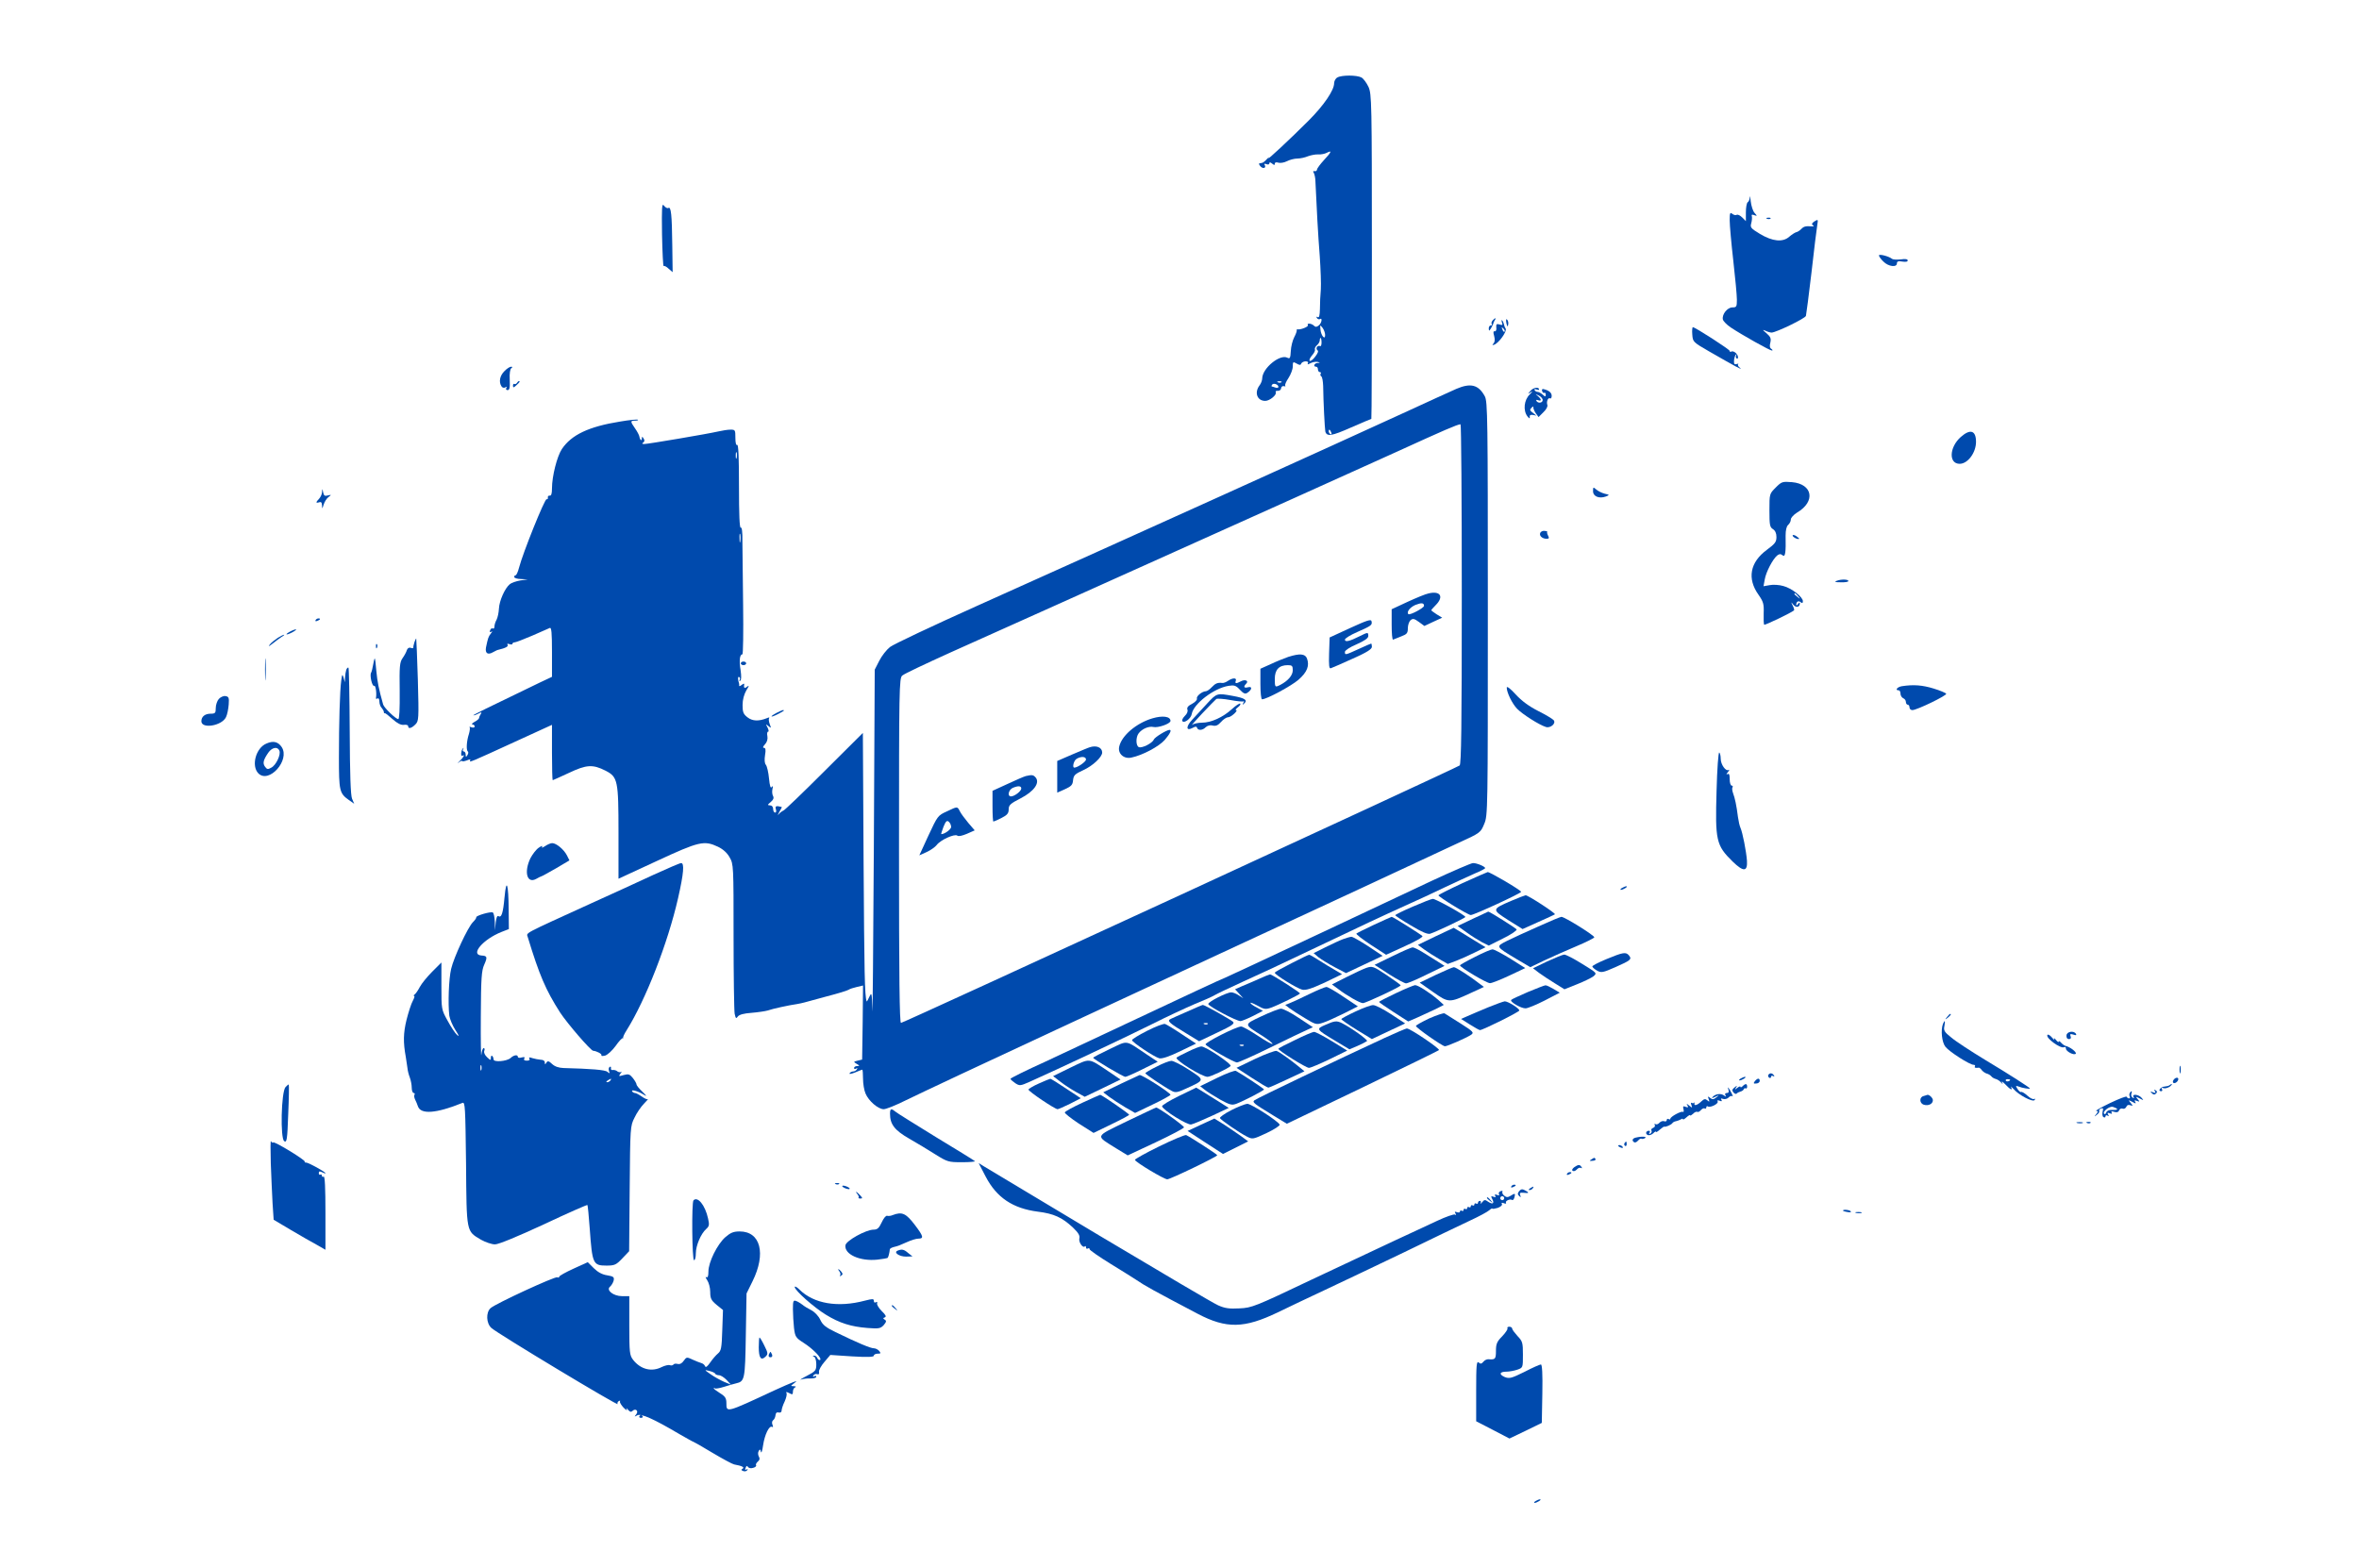 <?xml version="1.0" standalone="no"?>
<!DOCTYPE svg PUBLIC "-//W3C//DTD SVG 20010904//EN"
 "http://www.w3.org/TR/2001/REC-SVG-20010904/DTD/svg10.dtd">
<svg version="1.0" xmlns="http://www.w3.org/2000/svg"
 width="1312pt" height="872pt" viewBox="0 0 1312 872"
 preserveAspectRatio="xMidYMid meet">

<g transform="translate(0,872) scale(0.1,-0.1)"
fill="#004aad" stroke="none">
<path d="M7438 8289 c-10 -5 -18 -20 -18 -32 0 -39 -57 -123 -142 -208 -103
-103 -237 -228 -223 -208 6 8 2 6 -9 -6 -10 -11 -22 -21 -27 -21 -5 -1 -12 -2
-15 -3 -4 0 -1 -8 6 -16 14 -16 34 -10 24 7 -5 7 -1 9 9 5 10 -4 17 -2 17 5 0
7 5 6 15 -2 11 -9 15 -10 15 -1 0 8 8 10 20 6 10 -3 32 0 47 8 15 8 42 15 58
15 17 0 44 6 60 13 17 6 42 11 57 10 15 -1 36 3 47 9 31 16 26 4 -16 -41 -21
-23 -38 -46 -38 -52 -1 -7 -7 -11 -14 -9 -8 2 -10 -2 -4 -10 4 -7 9 -29 9 -48
6 -136 15 -304 24 -415 5 -71 8 -155 6 -185 -3 -30 -5 -79 -5 -108 -1 -38 -4
-51 -13 -46 -7 4 -8 3 -4 -5 4 -6 12 -9 17 -6 15 10 10 -22 -6 -35 -12 -10
-19 -10 -27 -2 -14 14 -42 16 -34 3 5 -8 -40 -26 -56 -23 -5 1 -7 -1 -6 -6 1
-4 -5 -21 -14 -38 -9 -17 -18 -52 -19 -77 -2 -39 -5 -44 -19 -37 -41 22 -139
-58 -140 -115 0 -11 -7 -29 -15 -39 -30 -40 -13 -86 32 -86 25 0 67 35 58 49
-2 5 3 8 12 7 10 0 18 6 18 14 1 8 7 14 15 12 8 -2 12 -1 8 3 -3 4 5 23 18 42
13 20 24 49 24 64 0 27 2 28 21 17 17 -10 23 -10 26 0 3 6 14 12 24 12 12 0
17 -4 13 -11 -4 -8 0 -7 15 1 12 6 30 9 39 7 16 -4 16 -5 0 -6 -19 -1 -26 -21
-8 -21 6 0 10 -7 10 -15 0 -8 5 -15 11 -15 5 0 8 -4 4 -9 -3 -5 -1 -12 4 -15
5 -3 9 -27 10 -53 1 -90 9 -238 12 -253 8 -30 35 -26 143 22 60 26 111 48 113
48 2 0 3 406 3 903 0 863 -1 904 -19 944 -11 23 -28 46 -39 52 -26 14 -111 14
-134 0z m-68 -1433 c0 -30 -23 -3 -26 31 -3 27 -2 27 12 9 8 -11 14 -29 14
-40z m-20 -42 c0 -14 -4 -23 -9 -19 -5 3 -13 0 -17 -6 -3 -6 -2 -14 4 -18 6
-4 1 -17 -14 -36 -12 -16 -26 -26 -30 -22 -4 4 2 17 13 30 11 12 19 27 16 33
-2 6 3 17 12 24 8 7 15 19 15 26 0 8 2 14 5 14 3 0 5 -12 5 -26z m-223 -220
c-3 -3 -12 -4 -19 -1 -8 3 -5 6 6 6 11 1 17 -2 13 -5z m-17 -26 c0 -6 -7 -7
-16 -4 -9 3 -18 6 -20 6 -3 0 -3 4 1 10 7 11 35 2 35 -12z m294 -254 c3 -8 2
-12 -4 -9 -6 3 -10 10 -10 16 0 14 7 11 14 -7z"/>
<path d="M9732 7623 c-1 -12 -6 -25 -12 -28 -5 -3 -10 -28 -10 -56 l0 -49 -20
20 c-12 12 -25 18 -31 15 -5 -4 -16 -1 -24 5 -13 11 -15 5 -15 -36 0 -27 9
-128 20 -224 11 -96 20 -194 20 -217 0 -39 -2 -43 -25 -43 -28 0 -59 -39 -53
-67 2 -9 21 -29 43 -44 63 -42 218 -129 230 -129 5 0 4 4 -3 9 -9 5 -11 17 -6
35 5 23 2 32 -22 53 -21 17 -23 21 -7 14 12 -6 28 -11 36 -11 24 0 188 79 191
93 2 7 16 116 31 242 14 127 29 245 32 263 5 32 5 33 -15 21 -15 -10 -18 -16
-9 -22 8 -5 5 -7 -8 -6 -33 2 -43 0 -58 -16 -8 -8 -21 -16 -28 -17 -7 -2 -24
-13 -38 -25 -36 -32 -93 -26 -163 16 -51 31 -55 36 -48 60 4 14 5 32 3 39 -3
8 1 10 14 5 17 -6 17 -5 1 13 -9 10 -18 39 -21 64 -2 25 -4 35 -5 23z"/>
<path d="M3682 7415 c2 -99 6 -178 9 -175 4 3 17 -4 28 -15 l22 -19 -2 150
c-2 172 -7 217 -22 207 -5 -3 -16 2 -24 13 -12 16 -13 -7 -11 -161z"/>
<path d="M9828 7503 c7 -3 16 -2 19 1 4 3 -2 6 -13 5 -11 0 -14 -3 -6 -6z"/>
<path d="M10450 7299 c0 -5 11 -21 25 -34 27 -28 75 -34 75 -10 0 11 8 14 30
10 19 -3 30 -1 30 6 0 8 -13 10 -39 6 -22 -2 -43 -1 -48 3 -16 14 -73 29 -73
19z"/>
<path d="M8301 6937 c-6 -8 -8 -17 -4 -20 3 -4 1 -7 -5 -7 -7 0 -12 -8 -12
-17 1 -16 2 -16 13 2 6 11 12 22 12 25 0 3 4 11 8 18 11 16 2 15 -12 -1z"/>
<path d="M8378 6923 c5 -21 7 -23 10 -9 2 10 0 22 -6 28 -6 6 -7 0 -4 -19z"/>
<path d="M8353 6927 c6 -15 3 -17 -13 -12 -16 5 -20 2 -18 -17 2 -13 -2 -22
-9 -21 -8 2 -9 -6 -3 -26 5 -19 4 -33 -3 -41 -9 -10 -9 -11 2 -8 26 8 74 75
65 90 -5 7 -9 19 -10 26 -2 8 -6 17 -10 20 -4 4 -4 -1 -1 -11z m15 -52 c-3 -3
-9 2 -12 12 -6 14 -5 15 5 6 7 -7 10 -15 7 -18z"/>
<path d="M9412 6859 c3 -41 4 -42 94 -94 143 -82 190 -108 172 -92 -10 7 -15
17 -11 21 4 4 0 4 -8 1 -12 -4 -16 0 -15 19 1 14 6 29 10 33 5 4 6 3 2 -4 -3
-6 -2 -14 3 -17 5 -4 8 1 7 10 -3 18 -26 35 -38 28 -4 -3 -8 -1 -8 4 0 8 -192
132 -205 132 -3 0 -5 -19 -3 -41z"/>
<path d="M2805 6655 c-25 -25 -32 -59 -16 -84 5 -8 14 -10 21 -6 9 5 11 4 6
-3 -4 -7 -1 -12 7 -12 11 0 14 13 12 58 -2 34 2 60 9 64 8 6 7 8 -2 8 -7 0
-24 -11 -37 -25z"/>
<path d="M2875 6590 c-4 -6 -10 -8 -14 -6 -4 3 -8 -1 -8 -9 0 -13 4 -12 19 2
18 16 22 23 14 23 -3 0 -8 -5 -11 -10z"/>
<path d="M8100 6557 c-30 -13 -165 -75 -300 -137 -422 -194 -1490 -677 -2370
-1072 -245 -110 -461 -212 -480 -227 -19 -15 -46 -49 -60 -77 l-25 -49 -5
-1000 c-3 -550 -7 -953 -8 -895 -3 98 -4 103 -17 75 -7 -16 -14 -28 -15 -25
-11 32 -13 156 -17 774 l-4 719 -215 -214 c-118 -118 -220 -216 -227 -218 -6
-2 -18 -11 -26 -20 -7 -9 -6 -4 3 12 9 15 15 27 14 28 -31 8 -38 6 -33 -12 4
-11 2 -19 -4 -19 -6 0 -11 9 -11 20 0 12 -7 20 -17 20 -16 1 -15 3 4 19 14 12
18 22 13 32 -5 8 -7 25 -4 39 4 17 3 21 -4 12 -6 -9 -11 6 -15 48 -3 33 -11
67 -17 75 -8 9 -9 29 -5 55 5 29 3 40 -6 40 -8 0 -6 7 6 20 11 12 16 29 13 45
-3 14 -1 25 4 25 5 0 3 10 -3 23 -11 20 -11 21 5 8 15 -13 16 -12 7 11 -5 14
-7 29 -3 34 4 4 -2 4 -13 -1 -45 -18 -80 -17 -108 5 -23 18 -27 29 -27 68 0
30 8 59 21 82 15 24 17 30 5 21 -15 -13 -21 -8 -17 13 1 5 -5 3 -14 -4 -9 -7
-15 -9 -14 -4 1 5 0 11 -1 14 -7 19 -7 39 1 34 5 -3 6 -10 3 -16 -4 -6 -3 -8
3 -5 6 4 7 25 2 59 -9 53 -5 88 10 88 4 0 6 123 4 273 -2 149 -4 309 -4 355 1
53 -3 81 -9 77 -7 -4 -10 75 -10 230 0 155 -3 234 -10 230 -6 -4 -10 12 -10
39 0 44 -1 46 -27 46 -16 0 -46 -5 -68 -10 -61 -14 -391 -70 -412 -70 -12 0
-14 3 -6 8 8 5 9 13 3 22 -8 13 -10 13 -10 1 0 -17 -11 -9 -14 11 -1 7 -12 28
-24 45 -27 39 -27 43 0 43 12 0 19 2 16 5 -3 3 -47 -1 -99 -10 -175 -28 -271
-74 -324 -153 -27 -41 -55 -151 -55 -219 0 -29 -4 -42 -13 -40 -6 1 -11 -4
-10 -10 2 -7 -2 -12 -7 -10 -11 2 -132 -299 -153 -380 -6 -24 -15 -43 -19 -43
-5 0 -8 -4 -8 -10 0 -5 17 -11 38 -11 l37 -2 -42 -6 c-23 -4 -49 -13 -58 -21
-27 -22 -58 -92 -60 -135 -1 -22 -7 -50 -13 -62 -7 -12 -12 -29 -12 -38 0 -9
-4 -14 -9 -11 -5 3 -12 -1 -15 -10 -4 -10 -2 -13 7 -8 7 5 6 1 -3 -10 -14 -18
-16 -25 -27 -77 -6 -33 10 -44 39 -27 13 7 25 13 28 13 42 10 59 19 53 28 -4
6 0 8 10 4 10 -3 17 -3 17 2 0 4 6 8 13 8 6 0 50 17 97 37 47 21 91 40 98 43
9 4 12 -26 12 -133 l0 -139 -68 -32 c-297 -143 -376 -182 -369 -182 5 -1 18 4
29 10 16 9 19 8 12 -3 -5 -7 -9 -17 -9 -21 0 -5 -11 -15 -25 -22 -14 -8 -19
-14 -12 -15 6 0 12 -5 12 -11 0 -6 -7 -8 -17 -5 -10 4 -15 4 -11 1 3 -4 1 -21
-4 -38 -13 -39 -16 -90 -6 -97 4 -3 3 -12 -2 -20 -8 -13 -10 -12 -10 3 0 9 -5
17 -11 17 -5 0 -7 6 -3 13 4 6 3 9 -1 4 -11 -10 -14 -48 -3 -41 16 10 7 -8
-15 -29 -13 -12 -15 -16 -5 -8 10 8 18 11 18 8 0 -4 12 -2 26 3 16 7 23 7 19
0 -8 -14 1 -10 243 101 l212 97 0 -154 c0 -85 2 -154 4 -154 2 0 43 19 91 41
97 46 132 48 203 12 68 -35 72 -54 72 -345 l0 -256 214 99 c235 109 262 115
339 79 29 -14 51 -34 65 -59 22 -38 22 -47 22 -439 0 -220 3 -414 6 -431 6
-27 8 -29 18 -15 8 10 33 17 76 20 36 3 76 9 90 13 24 9 120 30 164 36 12 2
30 6 41 9 11 3 67 18 125 34 58 15 111 31 119 36 7 5 29 12 47 16 l34 8 -2
-206 -3 -206 -25 -6 c-24 -6 -24 -6 -5 -18 17 -10 18 -11 3 -12 -10 0 -18 -5
-18 -11 0 -5 5 -7 12 -3 7 4 8 3 4 -4 -4 -7 -13 -12 -21 -12 -8 0 -17 -5 -20
-11 -4 -5 10 -3 30 5 21 9 39 16 41 16 2 0 4 -23 4 -50 0 -28 6 -65 14 -83 17
-41 70 -87 101 -87 13 0 68 22 122 49 86 42 439 208 833 391 69 32 292 136
495 230 204 95 456 212 560 260 105 48 388 180 630 292 242 113 494 230 560
261 119 54 120 56 140 104 20 47 20 71 20 1198 0 1059 -1 1152 -17 1181 -35
64 -78 75 -158 41z m30 -1141 c0 -743 -3 -946 -12 -954 -18 -14 -3093 -1432
-3107 -1432 -8 0 -11 251 -11 958 0 901 1 960 18 974 9 9 130 66 267 128 138
62 405 182 595 267 1343 604 1565 703 1895 853 256 117 330 149 348 150 4 0 7
-425 7 -944z m-4033 757 c-3 -10 -5 -4 -5 12 0 17 2 24 5 18 2 -7 2 -21 0 -30z
m20 -465 c-2 -13 -4 -5 -4 17 -1 22 1 32 4 23 2 -10 2 -28 0 -40z"/>
<path d="M7945 5419 c-16 -3 -69 -25 -117 -47 l-88 -41 0 -86 c0 -48 3 -85 8
-83 4 2 24 10 45 18 32 12 37 18 37 46 0 17 7 37 15 44 13 11 21 9 47 -10 l30
-22 49 23 50 23 -31 19 c-16 10 -30 21 -30 23 0 1 11 14 25 28 47 47 26 81
-40 65z m-25 -69 c0 -12 -80 -54 -87 -46 -12 11 9 38 39 51 33 13 48 12 48 -5z"/>
<path d="M7510 5227 l-115 -53 -3 -88 c-2 -69 0 -87 10 -83 7 2 61 26 121 53
79 35 107 53 107 66 0 10 -2 18 -4 18 -2 0 -33 -13 -69 -30 -77 -35 -77 -35
-77 -16 0 8 29 27 65 42 45 20 65 34 65 46 0 22 -2 22 -48 -1 -57 -29 -82 -34
-82 -19 0 7 31 26 68 42 79 35 85 39 80 60 -2 13 -24 6 -118 -37z"/>
<path d="M7165 5066 c-22 -8 -66 -25 -97 -40 l-58 -26 0 -85 c0 -47 4 -85 9
-85 25 0 163 74 203 109 48 42 62 78 47 118 -10 27 -41 29 -104 9z m25 -74 c0
-28 -25 -58 -68 -81 -31 -16 -32 -15 -32 33 0 51 24 76 72 76 24 0 28 -4 28
-28z"/>
<path d="M6830 4933 c-11 -8 -25 -13 -32 -12 -26 3 -38 -2 -58 -23 -12 -13
-27 -23 -33 -23 -22 -1 -55 -28 -50 -41 2 -7 -10 -20 -27 -29 -22 -11 -30 -21
-26 -32 4 -9 -2 -24 -14 -35 -11 -11 -18 -24 -14 -29 9 -15 48 14 52 39 9 56
123 144 205 157 31 5 41 2 62 -21 21 -22 30 -26 42 -18 27 17 29 38 4 31 -23
-6 -27 3 -10 20 16 16 -6 26 -30 13 -26 -14 -34 -13 -28 3 7 18 -18 17 -43 0z"/>
<path d="M6715 4808 c-27 -29 -64 -69 -83 -90 -37 -39 -37 -67 1 -47 16 9 22
9 25 0 5 -16 31 -14 48 4 10 9 25 13 39 9 17 -4 29 1 46 20 12 14 30 26 39 26
17 0 60 40 44 40 -5 0 0 7 10 15 11 8 17 17 14 21 -4 3 -24 -10 -46 -30 -50
-46 -116 -76 -167 -76 -23 0 -47 -6 -55 -12 -8 -7 17 21 55 62 39 41 75 78 80
82 6 3 41 1 78 -6 37 -7 70 -10 74 -7 3 3 3 -1 -2 -9 -6 -12 -5 -13 6 -2 19
18 2 29 -65 41 -87 16 -88 16 -141 -41z"/>
<path d="M6409 4724 c-88 -26 -170 -95 -184 -156 -10 -39 25 -72 68 -62 62 13
152 61 185 98 29 34 40 56 27 56 -16 0 -83 -41 -88 -54 -8 -20 -65 -49 -83
-42 -17 7 -18 55 -1 77 19 25 57 41 82 35 25 -6 95 18 95 34 0 25 -44 31 -101
14z"/>
<path d="M6060 4563 c-8 -2 -52 -21 -97 -40 l-83 -36 0 -88 0 -88 43 19 c35
16 43 24 45 50 3 28 11 35 57 56 53 24 105 73 105 98 0 28 -32 42 -70 29z
m-20 -68 c0 -12 -47 -45 -65 -45 -13 0 -3 40 13 49 25 15 52 13 52 -4z"/>
<path d="M5705 4403 c-11 -3 -57 -23 -102 -44 l-83 -38 0 -85 c0 -47 2 -86 5
-86 3 0 24 9 45 20 32 16 40 26 40 48 0 23 9 32 66 61 74 38 109 86 84 116
-13 15 -20 16 -55 8z m-25 -69 c0 -15 -38 -44 -57 -44 -22 0 -14 36 9 47 30
13 48 12 48 -3z"/>
<path d="M5265 4206 c-49 -22 -51 -26 -101 -133 l-51 -111 40 18 c22 10 48 28
57 40 21 28 99 63 114 52 7 -6 28 -1 54 10 l43 19 -36 42 c-19 23 -41 52 -47
65 -14 27 -12 27 -73 -2z m25 -86 c0 -13 -36 -40 -55 -40 -2 0 4 18 12 40 13
32 19 38 30 29 7 -6 13 -19 13 -29z"/>
<path d="M8513 6547 c-18 -21 -18 -21 2 -8 11 8 8 2 -7 -13 -32 -31 -38 -89
-13 -122 11 -13 14 -14 13 -4 -2 10 4 14 17 12 l20 -4 -20 16 c-17 12 -18 17
-7 28 7 7 12 9 10 3 -1 -5 4 -20 13 -33 l16 -22 27 27 c15 14 25 32 22 40 -7
18 4 44 15 37 5 -3 9 4 9 14 0 18 -16 31 -47 38 -6 1 -9 -4 -6 -12 3 -8 8 -12
12 -9 4 2 8 -2 8 -10 0 -13 -3 -13 -17 0 -9 8 -22 15 -28 15 -6 0 -14 4 -17
10 -3 6 1 7 9 4 9 -3 16 -4 16 -1 0 16 -31 12 -47 -6z m67 -52 c0 -17 -26 -20
-35 -5 -3 6 1 7 9 4 21 -8 20 5 -1 23 -16 13 -16 13 5 3 12 -6 22 -17 22 -25z"/>
<path d="M10905 6289 c-64 -57 -68 -149 -6 -149 45 0 91 62 91 122 0 64 -32
74 -85 27z"/>
<path d="M9876 6008 c-35 -35 -35 -35 -35 -127 0 -80 2 -93 19 -104 13 -8 20
-23 20 -44 0 -28 -8 -38 -54 -72 -93 -69 -110 -159 -46 -249 27 -39 31 -51 29
-103 -1 -32 0 -61 3 -64 4 -4 154 68 166 80 2 2 -1 14 -8 27 -10 21 -10 22 4
4 15 -18 36 -14 36 7 0 7 -4 6 -10 -3 -5 -8 -10 -10 -10 -4 0 17 12 25 25 14
8 -7 12 -5 12 6 0 23 -62 72 -108 84 -23 7 -58 9 -77 5 l-34 -6 7 38 c7 41 44
112 69 133 12 9 19 10 30 1 15 -13 19 14 17 110 0 30 5 51 14 59 8 7 15 20 15
30 0 10 16 27 35 39 104 61 87 159 -29 169 -53 4 -57 3 -90 -30z m125 -605
c13 -16 12 -17 -3 -4 -10 7 -18 15 -18 17 0 8 8 3 21 -13z"/>
<path d="M8860 5988 c0 -30 34 -43 71 -30 22 9 22 9 -7 16 -16 4 -37 15 -46
23 -17 15 -18 14 -18 -9z"/>
<path d="M1791 5983 c0 -12 -8 -28 -16 -37 -8 -8 -15 -17 -15 -20 0 -3 7 -3
15 0 11 4 15 -1 16 -17 1 -22 1 -21 9 4 5 16 17 35 27 42 17 13 17 14 -4 9
-17 -5 -22 -1 -26 18 -4 22 -4 22 -6 1z"/>
<path d="M8566 5755 c-6 -16 12 -32 36 -32 13 0 15 4 8 17 -5 10 -7 19 -5 22
2 2 -4 4 -15 5 -10 1 -21 -4 -24 -12z"/>
<path d="M9970 5741 c0 -9 30 -24 36 -18 2 1 -6 8 -16 15 -11 7 -20 8 -20 3z"/>
<path d="M10215 5489 c-15 -6 -9 -8 23 -8 23 -1 42 2 42 7 0 10 -41 11 -65 1z"/>
<path d="M1755 5270 c-3 -6 1 -7 9 -4 18 7 21 14 7 14 -6 0 -13 -4 -16 -10z"/>
<path d="M1610 5205 c-14 -8 -20 -14 -15 -14 6 0 21 6 35 14 14 8 21 14 15 14
-5 0 -21 -6 -35 -14z"/>
<path d="M1545 5172 c-16 -11 -37 -27 -45 -38 -10 -12 -4 -10 16 6 17 14 40
30 50 37 11 6 17 12 14 12 -3 1 -18 -7 -35 -17z"/>
<path d="M2305 5148 c-4 -13 -7 -26 -6 -30 0 -4 -6 -5 -14 -2 -9 4 -18 -1 -22
-12 -3 -11 -14 -31 -24 -45 -16 -23 -18 -46 -16 -183 1 -103 -2 -156 -8 -156
-14 0 -79 63 -84 81 -25 89 -32 125 -38 187 -3 40 -7 71 -9 69 -2 -1 -6 -18
-9 -36 -3 -19 -8 -38 -11 -43 -9 -14 6 -79 17 -73 8 5 15 -41 10 -68 -1 -5 3
-6 9 -2 6 3 10 -4 10 -17 0 -13 6 -30 13 -36 6 -7 12 -17 12 -23 0 -5 2 -8 5
-6 3 1 22 -14 43 -33 27 -24 47 -34 63 -32 13 2 24 -1 24 -7 0 -17 18 -13 40
9 19 19 20 29 14 248 -4 125 -8 228 -9 230 -1 1 -6 -8 -10 -20z"/>
<path d="M2091 5124 c0 -11 3 -14 6 -6 3 7 2 16 -1 19 -3 4 -6 -2 -5 -13z"/>
<path d="M1474 4995 c0 -55 1 -76 3 -47 2 29 2 74 0 100 -2 26 -3 2 -3 -53z"/>
<path d="M4120 5030 c0 -5 7 -10 15 -10 8 0 15 5 15 10 0 6 -7 10 -15 10 -8 0
-15 -4 -15 -10z"/>
<path d="M1926 4995 c-3 -9 -6 -29 -7 -43 l-1 -27 -7 25 c-7 22 -8 21 -13 -15
-8 -58 -13 -236 -13 -430 0 -184 3 -198 55 -235 l30 -21 -12 28 c-8 19 -12
136 -13 376 -1 191 -4 350 -7 353 -3 2 -8 -2 -12 -11z"/>
<path d="M8380 4895 c0 -27 30 -89 58 -118 28 -29 123 -90 160 -101 25 -8 58
20 43 38 -6 7 -44 30 -86 51 -51 26 -92 56 -125 92 -30 33 -50 48 -50 38z"/>
<path d="M10578 4903 c-26 -4 -41 -23 -18 -23 6 0 10 -9 10 -19 0 -10 7 -21
15 -25 8 -3 15 -12 15 -21 0 -8 5 -15 10 -15 6 0 10 -7 10 -15 0 -8 7 -15 16
-15 25 0 194 82 188 91 -3 5 -34 18 -70 29 -62 19 -112 23 -176 13z"/>
<path d="M1217 4832 c-9 -10 -17 -33 -17 -50 0 -28 -3 -32 -28 -32 -32 0 -52
-16 -52 -42 0 -44 114 -26 137 23 7 14 13 45 15 70 3 38 0 44 -18 47 -11 2
-28 -6 -37 -16z"/>
<path d="M4318 4754 c-39 -21 -35 -28 5 -8 37 19 44 24 31 24 -5 -1 -21 -8
-36 -16z"/>
<path d="M1482 4584 c-59 -24 -86 -124 -45 -166 59 -59 177 73 130 146 -20 30
-47 37 -85 20z m72 -40 c9 -22 -19 -81 -45 -94 -19 -11 -24 -10 -35 5 -14 19
-10 37 18 78 21 30 52 36 62 11z"/>
<path d="M9547 4322 c-8 -278 -3 -304 90 -395 60 -58 83 -57 79 6 -4 52 -24
155 -36 182 -5 11 -11 38 -14 60 -8 64 -17 106 -27 132 -5 14 -7 29 -3 34 3 5
0 9 -5 9 -6 0 -11 16 -11 36 0 25 -3 33 -12 28 -8 -5 -7 0 2 11 8 10 10 16 4
12 -16 -9 -44 30 -44 63 0 16 -4 31 -8 34 -5 3 -12 -92 -15 -212z"/>
<path d="M3031 4013 c-14 -9 -21 -11 -16 -4 4 8 -3 6 -18 -4 -14 -9 -35 -36
-47 -59 -37 -77 -19 -143 32 -115 13 8 25 13 28 14 3 0 39 20 81 44 l76 45
-14 28 c-17 33 -59 68 -82 68 -9 0 -27 -8 -40 -17z"/>
<path d="M3635 3854 c-77 -36 -232 -107 -345 -158 -388 -177 -362 -163 -355
-188 65 -213 100 -295 180 -420 40 -61 170 -212 184 -213 21 -2 50 -18 46 -25
-3 -5 6 -5 20 -2 14 4 40 28 59 54 18 26 36 45 40 43 3 -3 4 -2 2 1 -3 3 6 23
19 43 106 169 229 484 286 734 32 140 36 197 17 196 -7 0 -76 -30 -153 -65z"/>
<path d="M7960 3819 c-118 -56 -366 -172 -550 -259 -361 -170 -640 -300 -645
-300 -1 0 -173 -80 -381 -178 -209 -98 -466 -219 -571 -268 -106 -48 -193 -91
-193 -95 0 -4 12 -14 26 -24 25 -16 28 -16 82 8 142 63 541 251 677 319 83 42
191 92 240 113 50 20 99 42 110 49 11 7 81 40 155 74 74 33 248 114 385 180
302 144 377 179 520 244 61 27 160 73 220 102 61 29 136 63 167 77 32 13 58
27 58 30 0 9 -48 29 -68 28 -9 0 -114 -45 -232 -100z"/>
<path d="M8133 3807 c-73 -34 -132 -64 -133 -67 0 -9 165 -110 180 -110 18 0
280 121 280 129 0 9 -174 111 -186 110 -5 -1 -68 -29 -141 -62z"/>
<path d="M2806 3729 c-8 -89 -17 -116 -34 -105 -7 4 -12 -10 -15 -36 l-4 -43
-1 47 c-1 26 -6 49 -11 52 -11 7 -93 -17 -92 -26 1 -5 -8 -17 -19 -28 -28 -28
-106 -195 -121 -260 -13 -55 -18 -193 -10 -260 3 -19 18 -55 34 -80 20 -31 23
-39 9 -27 -11 10 -35 46 -53 80 -34 61 -34 63 -34 192 l0 131 -51 -51 c-28
-28 -59 -66 -69 -85 -10 -19 -23 -38 -29 -42 -6 -4 -7 -8 -3 -8 5 0 1 -12 -7
-27 -9 -16 -24 -63 -35 -106 -18 -74 -19 -125 -4 -207 3 -19 7 -46 9 -60 1
-14 7 -38 13 -53 6 -16 11 -42 11 -58 0 -16 5 -29 11 -29 5 0 8 -4 4 -10 -3
-5 -1 -17 4 -27 5 -10 12 -26 15 -36 15 -48 102 -41 248 18 15 6 16 -22 20
-337 3 -388 1 -375 83 -424 25 -14 60 -26 78 -26 20 0 124 43 271 111 131 62
241 110 243 108 2 -3 8 -62 13 -133 14 -194 18 -204 93 -204 45 0 54 4 88 40
l38 40 3 348 c3 341 3 348 27 395 12 26 36 61 52 77 16 17 26 28 22 26 -3 -3
-18 3 -33 14 -16 11 -33 20 -38 20 -6 0 -13 4 -16 9 -8 13 34 1 64 -18 19 -12
18 -8 -7 16 -18 17 -33 35 -33 41 0 5 -9 21 -20 35 -18 22 -24 24 -51 17 -28
-8 -30 -8 -18 8 7 9 9 14 5 10 -5 -4 -15 -3 -22 2 -6 6 -18 9 -25 8 -8 -2 -13
3 -11 10 1 8 -2 11 -7 7 -6 -3 -7 -13 -4 -23 6 -14 4 -15 -9 -4 -13 11 -92 17
-244 21 -26 1 -48 8 -63 22 -19 18 -25 19 -32 8 -7 -12 -9 -11 -9 1 0 9 -9 15
-22 15 -13 1 -34 5 -47 9 -16 6 -21 5 -17 -3 5 -7 -1 -11 -14 -11 -13 0 -19 4
-14 12 5 8 0 9 -14 6 -12 -4 -22 -2 -22 3 0 14 -22 11 -40 -6 -21 -19 -95 -25
-95 -8 0 6 -3 15 -7 19 -5 4 -8 0 -8 -10 0 -15 -2 -15 -21 3 -13 12 -19 26
-16 35 4 9 2 16 -3 16 -5 0 -11 -17 -13 -37 -2 -21 -4 75 -3 212 1 214 4 256
19 289 19 43 17 49 -16 51 -63 5 9 90 112 131 l41 16 -1 107 c-1 145 -13 182
-23 70z m-129 -961 c-3 -7 -5 -2 -5 12 0 14 2 19 5 13 2 -7 2 -19 0 -25z m718
-58 c-3 -5 -12 -10 -18 -10 -7 0 -6 4 3 10 19 12 23 12 15 0z"/>
<path d="M9020 3780 c-8 -5 -10 -10 -5 -10 6 0 17 5 25 10 8 5 11 10 5 10 -5
0 -17 -5 -25 -10z"/>
<path d="M8405 3709 c-109 -47 -109 -48 -17 -107 l80 -50 87 39 c48 21 90 41
93 43 5 6 -149 106 -163 106 -5 -1 -41 -14 -80 -31z"/>
<path d="M7858 3677 c-54 -23 -98 -45 -98 -48 0 -3 39 -29 87 -57 61 -37 93
-50 107 -46 35 11 196 88 196 93 0 10 -165 101 -181 101 -7 0 -58 -20 -111
-43z"/>
<path d="M8191 3609 l-84 -40 49 -35 c27 -20 66 -44 86 -55 l38 -19 80 40 c45
22 78 45 75 50 -5 8 -153 101 -158 99 -1 0 -40 -19 -86 -40z"/>
<path d="M7642 3576 c-51 -24 -95 -46 -98 -49 -4 -3 32 -31 79 -62 l86 -56
105 48 c58 26 102 51 97 56 -11 11 -164 107 -171 107 -3 -1 -47 -20 -98 -44z"/>
<path d="M8555 3566 c-66 -29 -144 -65 -174 -80 -63 -32 -64 -30 52 -100 l78
-46 77 37 c42 20 122 55 176 78 55 23 101 46 103 51 3 9 -165 114 -183 114 -5
0 -63 -24 -129 -54z"/>
<path d="M7985 3512 l-99 -48 34 -25 c19 -14 57 -38 83 -53 l49 -28 46 17 c26
10 73 31 105 47 l59 29 -59 36 c-32 20 -72 44 -88 54 l-30 18 -100 -47z"/>
<path d="M7470 3496 c-19 -7 -64 -28 -100 -46 l-64 -32 27 -23 c16 -12 56 -37
90 -55 l63 -33 102 48 102 48 -81 54 c-45 29 -87 53 -93 52 -6 0 -27 -6 -46
-13z"/>
<path d="M7744 3401 l-99 -48 80 -52 c44 -28 87 -51 95 -51 9 0 61 22 115 49
l99 48 -39 25 c-22 14 -59 37 -82 51 -24 15 -49 27 -56 27 -8 0 -58 -22 -113
-49z"/>
<path d="M8203 3397 c-46 -23 -83 -44 -83 -47 0 -11 150 -100 167 -99 10 0 58
19 107 42 l89 42 -84 53 c-46 28 -90 52 -99 51 -8 0 -52 -19 -97 -42z"/>
<path d="M8935 3385 c-44 -18 -80 -37 -79 -41 1 -5 12 -15 26 -23 23 -13 32
-12 102 19 86 38 93 44 76 65 -17 21 -33 18 -125 -20z"/>
<path d="M7183 3362 c-51 -26 -93 -49 -93 -53 0 -11 123 -87 152 -94 20 -5 51
5 125 39 l97 47 -39 23 c-22 12 -62 37 -89 54 -28 18 -52 32 -55 31 -4 0 -48
-21 -98 -47z"/>
<path d="M8605 3372 l-79 -38 34 -26 c19 -14 59 -40 88 -58 l53 -33 70 28 c38
15 79 35 91 44 21 18 21 18 -62 69 -46 29 -91 52 -100 52 -8 0 -51 -18 -95
-38z"/>
<path d="M7599 3336 c-19 -7 -69 -30 -112 -52 l-79 -40 34 -25 c46 -36 122
-79 138 -79 16 0 210 91 210 99 0 3 -36 29 -78 57 -75 50 -80 51 -113 40z"/>
<path d="M7985 3297 l-89 -43 74 -52 c87 -61 90 -61 207 -7 l76 35 -24 18
c-54 42 -132 92 -143 92 -6 0 -51 -20 -101 -43z"/>
<path d="M7000 3274 c-30 -13 -72 -32 -93 -40 l-38 -17 23 -25 23 -25 -25 16
c-13 9 -32 17 -42 17 -25 0 -128 -52 -128 -65 0 -12 158 -96 180 -95 8 1 40
14 70 29 l54 28 -31 17 c-18 9 -35 20 -38 26 -4 6 13 0 37 -13 39 -22 47 -23
78 -12 39 14 160 73 160 79 0 6 -156 106 -166 106 -5 -1 -34 -12 -64 -26z"/>
<path d="M7763 3195 c-51 -24 -93 -46 -93 -48 0 -3 36 -28 81 -57 l81 -52 51
22 c29 13 73 33 100 46 l47 24 -32 29 c-50 42 -111 81 -128 81 -8 -1 -57 -21
-107 -45z"/>
<path d="M8498 3202 c-48 -21 -90 -40 -93 -44 -10 -10 55 -48 80 -47 11 0 58
19 105 43 l85 44 -35 21 c-19 11 -39 21 -45 20 -5 0 -49 -17 -97 -37z"/>
<path d="M7279 3189 c-46 -23 -95 -45 -108 -50 l-23 -9 23 -18 c13 -10 52 -35
87 -56 59 -36 64 -37 100 -25 20 6 72 30 115 51 l79 40 -81 54 c-44 30 -86 54
-94 54 -7 0 -51 -18 -98 -41z"/>
<path d="M8275 3116 c-44 -19 -96 -40 -115 -49 l-34 -15 49 -31 c27 -17 52
-31 56 -31 16 0 219 101 219 109 0 12 -63 51 -81 51 -8 -1 -50 -16 -94 -34z"/>
<path d="M6605 3094 c-44 -19 -86 -38 -92 -41 -25 -11 -14 -22 89 -84 l67 -41
101 48 c81 38 98 50 88 60 -13 12 -158 94 -168 94 -3 0 -41 -16 -85 -36z m112
-70 c-3 -3 -12 -4 -19 -1 -8 3 -5 6 6 6 11 1 17 -2 13 -5z"/>
<path d="M7538 3093 c-43 -20 -78 -39 -78 -42 0 -3 38 -30 85 -59 l85 -52 93
44 92 43 -79 52 c-43 28 -88 51 -100 50 -11 0 -56 -16 -98 -36z"/>
<path d="M7016 3067 c-101 -48 -101 -43 8 -111 32 -21 56 -40 53 -43 -3 -3
-40 18 -82 46 -42 28 -84 51 -92 51 -27 0 -204 -90 -198 -100 10 -15 157 -100
175 -100 8 0 92 37 185 83 94 46 185 90 204 98 l33 15 -79 52 c-43 29 -88 52
-99 51 -10 0 -59 -19 -108 -42z m-99 -163 c-3 -3 -12 -4 -19 -1 -8 3 -5 6 6 6
11 1 17 -2 13 -5z"/>
<path d="M7949 3055 c-40 -19 -74 -38 -74 -42 0 -10 146 -112 161 -113 14 0
121 47 146 64 17 12 12 18 -59 63 -43 27 -83 52 -89 56 -5 3 -44 -10 -85 -28z"/>
<path d="M10829 3063 c-13 -16 -12 -17 4 -4 16 13 21 21 13 21 -2 0 -10 -8
-17 -17z"/>
<path d="M7371 3019 c-53 -23 -52 -24 56 -89 l78 -47 45 19 c25 11 48 23 53
27 6 6 -85 72 -140 100 -29 14 -40 13 -92 -10z"/>
<path d="M10806 3024 c-13 -35 -6 -102 14 -127 22 -28 135 -100 156 -100 7 0
11 -4 8 -9 -5 -7 3 -10 22 -7 3 0 11 -6 17 -15 7 -8 19 -16 27 -18 8 -2 19 -8
25 -15 5 -7 17 -13 25 -15 8 -2 21 -10 28 -18 12 -13 13 -13 6 0 -4 8 4 3 19
-12 27 -29 43 -37 32 -15 -4 6 2 2 12 -9 29 -35 110 -77 119 -63 4 7 3 9 -3 6
-6 -4 -23 5 -37 18 -15 14 -31 23 -35 21 -4 -3 -13 5 -20 16 -12 19 -11 20 6
14 18 -8 63 -15 63 -11 0 5 -114 78 -252 161 -79 48 -163 103 -186 123 -38 30
-43 39 -38 63 6 31 2 37 -8 12z m374 -310 c0 -8 -19 -13 -24 -6 -3 5 1 9 9 9
8 0 15 -2 15 -3z"/>
<path d="M6380 2986 c-47 -24 -85 -47 -84 -52 1 -12 124 -94 152 -101 15 -3
53 9 113 38 l91 44 -79 52 c-43 29 -85 54 -93 57 -8 3 -53 -14 -100 -38z"/>
<path d="M7700 2946 c-259 -120 -716 -338 -724 -347 -12 -11 -2 -18 104 -83
l77 -47 419 201 c230 111 422 204 427 209 7 7 -162 122 -179 120 -5 0 -61 -24
-124 -53z"/>
<path d="M7203 2935 c-51 -24 -93 -46 -93 -49 0 -10 153 -106 170 -106 9 0 61
22 115 48 l98 48 -85 52 c-47 29 -92 52 -99 52 -8 0 -56 -20 -106 -45z"/>
<path d="M11493 2960 c-1 -12 4 -20 14 -20 10 0 13 6 9 16 -5 12 -1 14 15 9
15 -5 19 -4 15 4 -12 20 -52 13 -53 -9z"/>
<path d="M11387 2963 c-11 -17 75 -79 93 -68 6 3 10 0 10 -8 0 -16 47 -40 55
-28 5 9 -33 38 -57 43 -7 2 -18 10 -25 18 -7 8 -13 11 -13 6 0 -6 -7 -1 -16
10 -8 10 -13 12 -9 4 4 -8 -2 -4 -13 9 -11 13 -22 19 -25 14z"/>
<path d="M6173 2885 c-51 -24 -93 -46 -93 -49 0 -7 166 -106 179 -106 6 0 49
19 95 42 l85 42 -62 41 c-123 82 -100 79 -204 30z"/>
<path d="M6607 2870 c-32 -15 -61 -30 -63 -33 -12 -12 141 -107 172 -107 17 0
112 45 128 60 10 10 -139 110 -163 109 -9 0 -42 -13 -74 -29z"/>
<path d="M6981 2830 l-104 -50 84 -55 c46 -30 88 -55 93 -55 5 0 52 21 105 46
l96 45 -27 22 c-48 40 -113 86 -128 91 -8 3 -62 -17 -119 -44z"/>
<path d="M5955 2782 l-98 -48 39 -30 c21 -17 61 -43 88 -58 l49 -27 100 48 99
48 -68 46 c-113 75 -98 74 -209 21z"/>
<path d="M6433 2787 c-35 -17 -63 -34 -63 -37 0 -6 108 -78 148 -99 19 -10 32
-8 77 13 108 49 107 47 18 105 -43 28 -87 50 -98 50 -11 0 -48 -14 -82 -32z"/>
<path d="M12122 2770 c0 -19 2 -27 5 -17 2 9 2 25 0 35 -3 9 -5 1 -5 -18z"/>
<path d="M6769 2724 l-94 -46 24 -19 c13 -11 52 -35 86 -55 55 -30 66 -33 91
-24 44 17 154 74 154 80 0 4 -121 84 -156 103 -6 4 -54 -14 -105 -39z"/>
<path d="M9835 2741 c-3 -5 -1 -12 5 -16 5 -3 10 -1 10 5 0 6 5 8 12 4 7 -4 8
-3 4 4 -9 14 -23 15 -31 3z"/>
<path d="M6235 2692 l-99 -48 34 -26 c19 -14 59 -40 89 -58 l54 -31 98 47 c55
26 99 51 99 54 0 11 -158 112 -172 110 -2 -1 -48 -22 -103 -48z"/>
<path d="M9680 2720 c-8 -5 -10 -10 -5 -10 6 0 17 5 25 10 8 5 11 10 5 10 -5
0 -17 -5 -25 -10z"/>
<path d="M12091 2716 c-7 -8 -8 -17 -3 -20 6 -3 15 1 21 8 7 8 8 17 3 20 -6 3
-15 -1 -21 -8z"/>
<path d="M5778 2693 c-32 -14 -58 -30 -58 -34 0 -10 147 -109 162 -109 5 0 36
14 69 30 l60 31 -82 54 c-45 30 -84 55 -88 54 -3 0 -32 -12 -63 -26z"/>
<path d="M9760 2706 c-9 -12 -8 -15 8 -13 10 0 19 7 19 14 0 17 -12 17 -27 -1z"/>
<path d="M1588 2673 c-24 -27 -30 -287 -7 -301 14 -9 17 7 22 151 4 88 5 162
3 164 -1 2 -10 -5 -18 -14z"/>
<path d="M9692 2678 c-7 -7 -12 -8 -12 -4 0 5 -8 2 -17 -5 -15 -12 -16 -12 -8
1 8 13 7 13 -8 1 -14 -11 -15 -17 -6 -28 7 -8 15 -10 18 -6 3 4 13 9 21 11 8
2 17 8 18 13 2 5 7 7 11 5 4 -3 8 1 8 9 0 18 -9 19 -25 3z"/>
<path d="M12067 2684 c-4 -4 -16 -7 -28 -8 -22 -1 -41 -26 -19 -26 6 0 8 5 4
12 -5 7 -2 9 8 5 9 -3 24 1 35 8 10 8 15 15 12 15 -3 0 -9 -3 -12 -6z"/>
<path d="M6556 2623 c-53 -26 -95 -52 -93 -57 6 -22 142 -106 162 -101 11 2
63 24 115 48 l94 44 -55 35 c-30 18 -70 44 -90 56 l-36 22 -97 -47z"/>
<path d="M9613 2658 c4 -12 1 -18 -9 -18 -9 0 -12 -5 -8 -12 6 -10 4 -10 -7
-2 -17 13 -47 10 -63 -7 -8 -9 -5 -9 14 0 23 11 24 11 6 -3 -16 -13 -22 -13
-35 -3 -12 10 -14 9 -8 -7 6 -16 5 -17 -7 -7 -12 10 -18 9 -34 -6 -23 -22 -42
-27 -38 -10 1 6 1 9 -1 4 -3 -4 -9 -5 -14 -2 -5 4 -6 -2 -2 -12 6 -16 5 -17
-12 -3 -15 12 -17 12 -10 1 6 -11 4 -13 -10 -8 -14 6 -16 3 -12 -13 3 -11 1
-18 -3 -15 -10 6 -70 -27 -70 -38 0 -5 -4 -5 -10 -2 -5 3 -10 1 -10 -5 0 -7
-6 -10 -14 -7 -8 3 -20 -1 -26 -8 -7 -8 -17 -12 -23 -8 -5 3 -7 1 -4 -4 4 -6
0 -14 -9 -17 -8 -3 -13 -10 -9 -15 3 -5 0 -13 -6 -17 -8 -4 -9 -3 -5 4 4 7 3
12 -3 12 -17 0 -22 -18 -6 -24 8 -3 21 2 30 10 8 9 15 12 15 8 0 -4 9 1 21 12
12 10 23 18 25 17 6 -4 39 10 45 19 3 5 12 10 20 11 8 2 20 6 27 10 6 5 12 5
12 1 0 -4 9 1 20 11 11 10 20 15 20 11 0 -4 7 0 16 8 8 9 19 14 24 11 4 -3 13
2 20 10 7 8 16 12 21 9 5 -3 9 0 9 6 0 6 4 9 9 5 14 -8 61 16 54 28 -4 6 0 8
11 4 11 -5 15 -3 10 5 -5 8 -2 9 9 5 9 -3 23 0 31 8 7 8 17 11 21 7 4 -4 2 4
-5 18 -16 31 -25 41 -17 18z"/>
<path d="M11985 2650 c6 -10 4 -12 -11 -6 -15 6 -17 5 -6 -5 9 -9 15 -10 23
-2 8 8 7 13 -2 18 -8 6 -10 4 -4 -5z"/>
<path d="M11845 2640 c-3 -5 -3 -14 0 -20 3 -5 2 -10 -4 -10 -5 0 -11 4 -13 9
-1 5 -43 -11 -93 -35 -49 -24 -84 -43 -76 -44 11 0 11 -3 0 -17 -13 -16 -12
-17 3 -4 10 7 16 17 13 21 -3 4 2 11 10 14 12 4 14 0 9 -18 -3 -13 -1 -27 5
-30 6 -4 11 -2 11 4 0 6 5 8 12 4 7 -5 8 -3 3 6 -6 10 -4 12 9 7 11 -4 15 -3
10 4 -4 8 1 9 15 4 14 -4 23 -2 27 9 3 8 12 12 20 9 7 -3 16 2 20 10 3 10 12
13 22 9 15 -5 16 -4 2 13 -14 17 -14 18 9 6 19 -11 22 -11 16 0 -6 9 -3 10 10
5 16 -6 16 -4 4 10 -13 16 -12 16 11 4 23 -12 24 -12 11 3 -15 19 -56 24 -45
5 5 -7 3 -8 -5 -4 -7 5 -10 14 -7 22 6 16 0 19 -9 4z m-70 -89 c2 -4 -9 -6
-25 -5 -18 1 -31 -4 -35 -13 -3 -9 -8 -13 -12 -9 -12 11 28 44 48 39 10 -3 21
-8 24 -12z"/>
<path d="M6020 2586 c-52 -24 -96 -48 -98 -54 -1 -5 34 -33 78 -62 l82 -52 99
48 c54 26 99 50 99 53 0 6 -153 111 -161 111 -2 0 -47 -20 -99 -44z"/>
<path d="M10698 2623 c-24 -6 -23 -40 1 -48 26 -8 51 4 51 25 0 14 -24 35 -33
29 -1 -1 -10 -3 -19 -6z"/>
<path d="M6847 2544 c-37 -19 -65 -39 -62 -44 8 -12 109 -82 151 -103 30 -15
33 -15 108 20 42 20 75 41 73 47 -6 18 -158 116 -180 116 -12 -1 -53 -17 -90
-36z"/>
<path d="M6266 2482 c-180 -88 -176 -76 -58 -150 l64 -39 156 73 c87 41 157
78 157 83 0 9 -144 112 -155 110 -3 0 -76 -35 -164 -77z"/>
<path d="M4950 2525 c0 -59 25 -92 107 -139 43 -25 109 -64 146 -88 66 -41 72
-43 147 -43 43 0 76 3 72 6 -4 4 -101 64 -217 134 -115 71 -217 134 -226 142
-23 19 -29 16 -29 -12z"/>
<path d="M6680 2464 l-75 -35 98 -64 99 -64 70 35 70 35 -38 28 c-22 16 -64
44 -94 64 l-56 35 -74 -34z"/>
<path d="M11553 2473 c9 -2 23 -2 30 0 6 3 -1 5 -18 5 -16 0 -22 -2 -12 -5z"/>
<path d="M11608 2473 c7 -3 16 -2 19 1 4 3 -2 6 -13 5 -11 0 -14 -3 -6 -6z"/>
<path d="M6447 2343 c-76 -37 -136 -71 -135 -75 5 -14 162 -108 180 -108 17 0
278 126 278 134 0 5 -154 104 -173 112 -7 2 -75 -26 -150 -63z"/>
<path d="M9098 2392 c-19 -4 -24 -17 -9 -26 5 -3 14 1 21 9 7 8 15 13 19 11 4
-3 13 -1 20 3 14 9 -18 11 -51 3z"/>
<path d="M1506 2250 c3 -74 7 -175 10 -225 l6 -90 96 -57 c53 -31 118 -69 145
-83 l47 -27 0 207 c0 135 -3 204 -10 200 -5 -3 -10 -1 -10 5 0 6 -4 9 -8 6 -5
-3 -9 1 -9 9 0 10 5 11 19 4 10 -5 18 -8 18 -5 0 7 -94 59 -107 59 -7 0 -11 2
-8 5 7 7 -166 113 -175 107 -5 -3 -10 1 -13 7 -3 7 -3 -48 -1 -122z"/>
<path d="M9035 2361 c-3 -5 -2 -12 3 -15 5 -3 9 1 9 9 0 17 -3 19 -12 6z"/>
<path d="M9000 2346 c0 -2 7 -7 16 -10 8 -3 12 -2 9 4 -6 10 -25 14 -25 6z"/>
<path d="M8850 2270 c-12 -7 -10 -9 7 -7 12 0 19 5 17 9 -6 10 -6 10 -24 -2z"/>
<path d="M5482 2175 c61 -117 151 -177 290 -195 89 -11 135 -32 195 -88 31
-30 40 -45 36 -61 -5 -20 19 -56 31 -44 3 4 6 1 6 -6 0 -7 5 -9 10 -6 6 3 10
2 10 -4 0 -5 53 -42 118 -82 64 -39 129 -80 144 -90 45 -31 92 -57 339 -187
160 -84 259 -82 446 8 59 29 178 85 263 125 85 40 281 133 435 207 154 75 321
155 370 178 50 23 98 49 108 58 9 8 17 12 17 9 0 -3 13 -1 30 4 17 6 27 16 23
22 -4 7 0 8 11 4 9 -4 15 -3 12 2 -7 10 22 24 34 16 4 -3 10 4 13 15 6 23 3
24 -22 8 -15 -9 -23 -9 -35 1 -9 7 -13 17 -10 22 3 5 -2 6 -10 3 -9 -3 -13
-11 -9 -17 4 -6 0 -8 -11 -4 -11 5 -15 3 -10 -5 5 -8 2 -9 -10 -5 -13 5 -15 3
-7 -12 14 -25 3 -33 -22 -16 -18 13 -22 12 -34 -3 -8 -9 -12 -11 -8 -4 3 6 1
12 -4 12 -6 0 -11 -5 -11 -11 0 -5 -4 -7 -10 -4 -5 3 -10 1 -10 -5 0 -6 -4 -8
-10 -5 -5 3 -10 1 -10 -5 0 -6 -4 -8 -10 -5 -5 3 -10 1 -10 -5 0 -6 -4 -8 -10
-5 -5 3 -10 1 -10 -5 0 -6 -4 -8 -10 -5 -5 3 -10 2 -10 -4 0 -6 -7 -7 -17 -4
-12 5 -14 3 -8 -7 5 -8 4 -11 -3 -6 -6 3 -50 -12 -99 -35 -48 -23 -151 -70
-228 -106 -77 -36 -288 -135 -470 -221 -315 -150 -333 -157 -401 -160 -57 -3
-81 0 -119 17 -26 11 -322 186 -659 387 -336 202 -625 375 -642 385 l-31 19
39 -75z m2882 -126 c-3 -5 -10 -7 -15 -3 -5 3 -7 10 -3 15 3 5 10 7 15 3 5 -3
7 -10 3 -15z"/>
<path d="M8755 2227 c-11 -9 -14 -16 -8 -20 6 -4 16 0 23 8 7 8 17 12 23 8 6
-3 7 -1 3 5 -9 15 -18 15 -41 -1z"/>
<path d="M8715 2190 c-3 -6 1 -7 9 -4 18 7 21 14 7 14 -6 0 -13 -4 -16 -10z"/>
<path d="M4648 2133 c7 -3 16 -2 19 1 4 3 -2 6 -13 5 -11 0 -14 -3 -6 -6z"/>
<path d="M4685 2120 c3 -4 14 -10 25 -13 11 -3 18 -2 15 3 -3 4 -14 10 -25 13
-11 3 -18 2 -15 -3z"/>
<path d="M8405 2120 c-3 -6 1 -7 9 -4 18 7 21 14 7 14 -6 0 -13 -4 -16 -10z"/>
<path d="M8510 2110 c-9 -6 -10 -10 -3 -10 6 0 15 5 18 10 8 12 4 12 -15 0z"/>
<path d="M8449 2094 c-9 -12 -10 -17 0 -27 10 -9 11 -8 6 4 -5 13 -1 16 19 14
31 -4 33 1 7 14 -14 8 -22 7 -32 -5z"/>
<path d="M4769 2077 c6 -8 9 -16 6 -19 -3 -2 2 -5 10 -5 13 0 13 3 -2 19 -19
21 -31 25 -14 5z"/>
<path d="M8270 2056 c0 -2 8 -10 18 -17 15 -13 16 -12 3 4 -13 16 -21 21 -21
13z"/>
<path d="M3857 2043 c-11 -11 -8 -333 3 -333 6 0 10 17 10 38 0 43 28 109 57
135 18 16 19 24 11 59 -16 74 -58 125 -81 101z"/>
<path d="M10250 1986 c0 -2 11 -6 25 -8 13 -3 22 -1 19 3 -5 9 -44 13 -44 5z"/>
<path d="M10323 1973 c9 -2 23 -2 30 0 6 3 -1 5 -18 5 -16 0 -22 -2 -12 -5z"/>
<path d="M4965 1961 c-11 -5 -25 -6 -31 -4 -7 2 -20 -14 -30 -36 -15 -32 -24
-41 -45 -41 -43 0 -154 -62 -157 -87 -7 -50 80 -90 177 -80 29 3 55 8 58 10 4
5 10 27 12 48 1 4 10 9 21 12 28 7 30 8 75 28 22 10 50 19 63 19 31 0 28 13
-19 75 -50 66 -72 76 -124 56z"/>
<path d="M4034 1838 c-45 -40 -94 -139 -94 -191 0 -27 -4 -36 -12 -31 -6 4 -4
-3 5 -17 9 -13 17 -42 17 -65 0 -36 5 -47 35 -72 l36 -29 -4 -113 c-3 -98 -6
-114 -24 -129 -11 -9 -30 -31 -43 -50 -17 -24 -25 -30 -29 -20 -3 8 -13 15
-21 17 -8 2 -30 11 -48 19 -32 15 -34 15 -49 -6 -10 -15 -22 -21 -34 -18 -11
3 -21 1 -24 -4 -3 -4 -12 -6 -19 -3 -8 3 -28 -2 -45 -10 -56 -29 -118 -14
-160 40 -19 25 -21 40 -21 190 l0 164 -40 0 c-49 0 -91 34 -67 53 8 7 17 22
20 34 4 19 -1 23 -36 29 -28 4 -53 18 -75 40 l-33 33 -79 -36 c-44 -20 -80
-40 -80 -45 0 -5 -4 -6 -10 -3 -11 7 -345 -147 -372 -172 -26 -24 -24 -84 5
-110 32 -30 713 -440 702 -423 -3 5 0 12 6 16 7 4 10 3 7 -2 -2 -5 7 -20 20
-34 14 -14 22 -18 18 -10 -5 10 -2 9 7 -2 10 -12 17 -14 24 -7 18 18 37 0 21
-19 -11 -14 -11 -14 6 -5 21 12 92 -20 234 -104 41 -23 75 -43 78 -43 2 0 50
-27 106 -61 57 -34 111 -63 121 -65 44 -8 60 -16 47 -24 -9 -5 -8 -9 4 -13 8
-3 18 -1 22 5 4 7 3 8 -4 4 -8 -5 -10 -1 -5 9 4 12 8 13 13 5 5 -7 16 -9 29
-5 12 3 19 10 16 15 -3 4 2 13 10 20 10 8 12 17 5 29 -5 9 -5 23 0 30 6 11 9
10 12 -5 2 -10 8 6 12 36 9 60 34 112 50 103 6 -4 7 1 2 12 -4 10 -2 21 4 25
6 4 12 16 13 27 1 13 7 19 17 16 10 -3 17 2 17 10 0 8 7 31 17 51 9 20 14 41
10 47 -4 8 0 7 15 0 18 -10 21 -9 21 8 0 11 6 22 13 24 6 3 3 6 -7 6 -20 1
-20 1 0 16 18 14 18 15 -6 6 -14 -5 -61 -26 -105 -46 -266 -124 -265 -124
-265 -71 0 28 -6 38 -35 56 -19 12 -35 24 -35 27 0 4 3 4 6 0 3 -3 27 1 52 9
26 8 56 17 66 19 48 11 50 21 54 267 l4 233 33 67 c77 155 45 278 -71 278 -35
0 -51 -7 -80 -32z m-56 -760 c2 -4 12 -8 21 -8 10 0 28 -12 42 -26 l24 -26
-37 15 c-20 9 -54 27 -75 42 -37 26 -37 26 -8 19 17 -4 32 -11 33 -16z"/>
<path d="M4992 1763 c-24 -10 9 -33 47 -33 l36 1 -24 19 c-23 20 -35 23 -59
13z"/>
<path d="M4669 1647 c6 -8 7 -18 3 -22 -4 -5 -1 -5 6 -1 10 6 10 11 1 22 -6 8
-14 14 -16 14 -3 0 0 -6 6 -13z"/>
<path d="M4420 1561 c0 -19 106 -113 173 -154 76 -47 141 -67 232 -74 63 -5
72 -3 90 16 15 18 16 24 6 30 -11 7 -11 9 0 13 10 4 5 14 -17 35 -16 16 -28
35 -26 43 3 7 0 10 -7 6 -6 -4 -11 -1 -11 8 0 12 -7 12 -50 1 -150 -40 -285
-17 -364 62 -14 14 -26 20 -26 14z"/>
<path d="M4410 1437 c0 -29 3 -76 6 -104 6 -49 10 -55 54 -83 53 -34 104 -87
91 -95 -5 -2 -11 2 -15 10 -3 8 -11 15 -18 14 -10 0 -10 -2 0 -6 6 -2 12 -21
12 -42 0 -34 -4 -39 -52 -64 -29 -15 -44 -25 -33 -21 11 4 35 7 53 6 17 0 32
4 32 9 0 6 -5 7 -12 3 -7 -5 -8 -3 -4 5 5 7 14 10 21 7 9 -3 12 1 10 13 -2 9
12 34 30 55 l33 39 121 -8 c85 -5 121 -4 121 4 0 6 10 11 21 11 18 0 19 2 9
15 -7 8 -20 15 -30 15 -18 0 -88 29 -213 90 -54 26 -72 40 -85 69 -10 21 -31
43 -50 53 -18 9 -41 23 -50 31 -9 7 -25 17 -34 20 -16 6 -18 0 -18 -46z"/>
<path d="M4960 1456 c0 -2 8 -10 18 -17 15 -13 16 -12 3 4 -13 16 -21 21 -21
13z"/>
<path d="M8384 1331 c3 -4 -10 -24 -29 -44 -30 -30 -35 -43 -35 -82 0 -45 -4
-49 -41 -46 -9 1 -22 -5 -29 -14 -10 -12 -16 -13 -26 -4 -12 10 -14 -16 -14
-158 l0 -169 93 -48 92 -48 90 43 90 44 3 163 c2 108 -1 162 -8 162 -6 0 -47
-18 -91 -41 -73 -36 -84 -39 -110 -29 -34 15 -29 30 10 30 15 0 42 5 60 11 31
11 31 11 31 83 0 67 -2 75 -30 104 -16 18 -30 36 -30 42 0 5 -7 10 -16 10 -8
0 -13 -4 -10 -9z"/>
<path d="M4220 1226 c0 -60 13 -77 38 -52 14 14 14 19 -7 61 -12 25 -24 45
-27 45 -2 0 -4 -24 -4 -54z"/>
<path d="M4276 1185 c-3 -9 0 -15 9 -15 9 0 12 6 9 15 -4 8 -7 15 -9 15 -2 0
-5 -7 -9 -15z"/>
<path d="M3556 842 c-3 -5 1 -9 9 -9 8 0 12 4 9 9 -3 4 -7 8 -9 8 -2 0 -6 -4
-9 -8z"/>
<path d="M8540 370 c-8 -5 -10 -10 -5 -10 6 0 17 5 25 10 8 5 11 10 5 10 -5 0
-17 -5 -25 -10z"/>
</g>
</svg>

